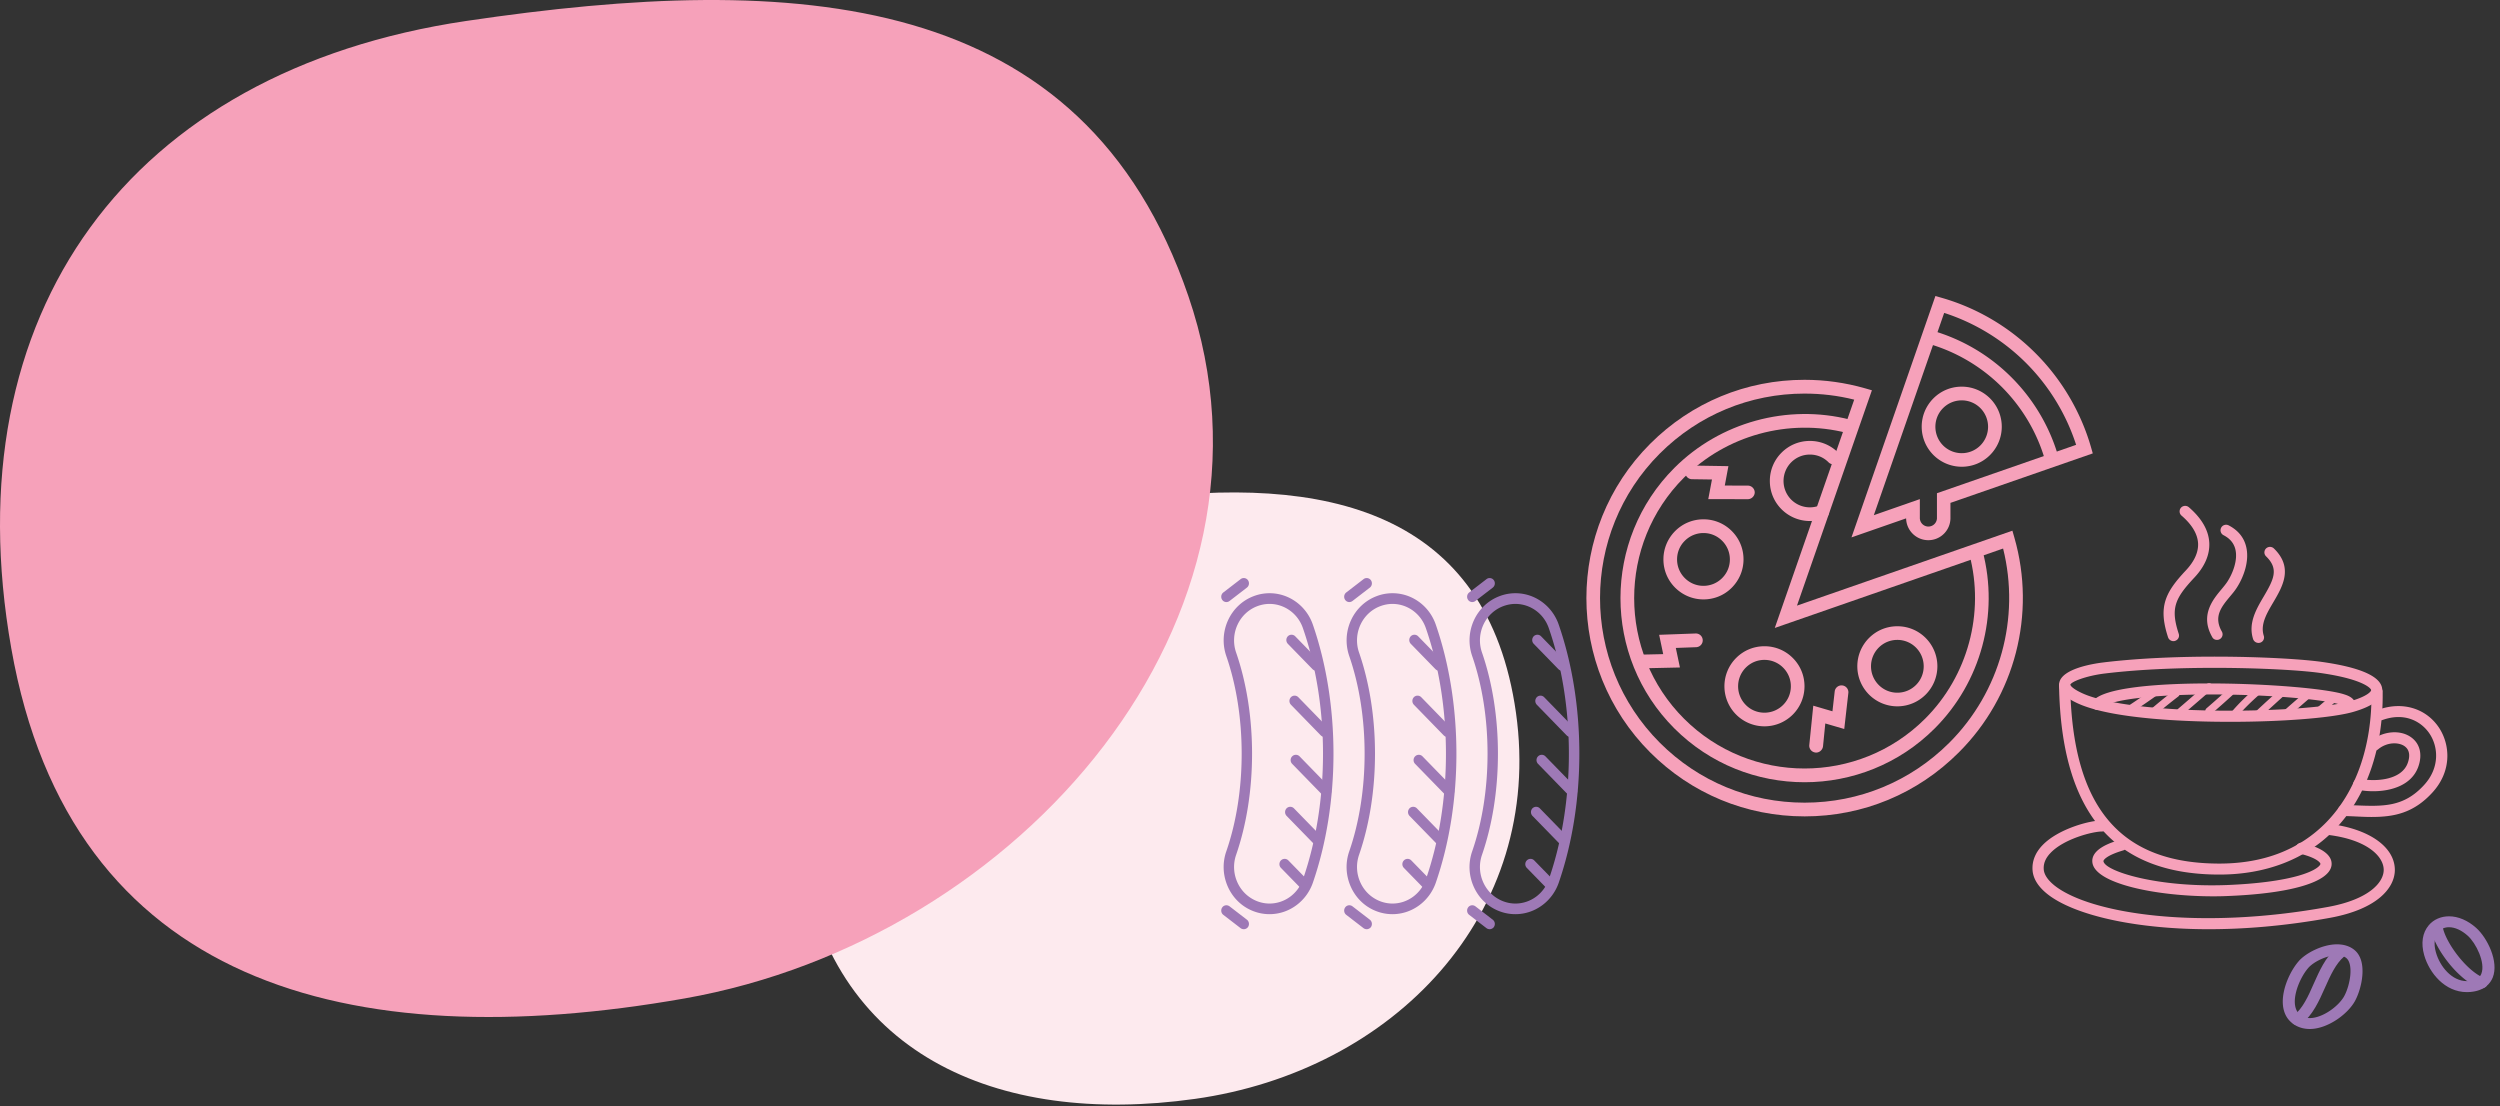 <svg fill="none" height="150" width="339" xmlns="http://www.w3.org/2000/svg"><rect width="100%" height="100%" fill="#333333" stroke="none"/><path d="M162.02 149.011c-26.98 3.79-49.62-6.2-53.45-33.48-3.83-27.28 17.43-43.88 44.42-47.67s48.74 1.53 52.58 28.81c3.83 27.28-16.57 48.55-43.55 52.34z" fill="#fdeaee"/><path d="M92.82 135.391c45.51-8.03 83.3-51.53 68.32-95.25-14.28-41.67-53.02-43.95-97.91-37.3C17.52 9.62-6.5 42.41 1.53 87.92c8.02 45.52 45.77 55.5 91.29 47.47z" fill="#f6a1ba"/><g fill="#9e79b6"><path d="M172.15 81.89c-.55 0-1.09.1-1.61.29-2.5.91-3.81 3.74-2.92 6.31 1.41 4.08 2.16 8.82 2.16 13.711 0 4.89-.75 9.63-2.16 13.71-.43 1.24-.36 2.59.19 3.78s1.52 2.09 2.73 2.54c.52.19 1.06.29 1.61.29 2.03 0 3.85-1.32 4.53-3.29 1.78-5.13 2.72-11.02 2.72-17.02s-.94-11.89-2.72-17.02c-.67-1.98-2.5-3.3-4.53-3.3zm0 42.071c-.71 0-1.41-.12-2.09-.37-1.57-.57-2.82-1.74-3.53-3.28s-.8-3.28-.24-4.88c1.36-3.93 2.08-8.5 2.08-13.23s-.72-9.3-2.08-13.23c-1.15-3.32.54-6.98 3.78-8.16a5.98 5.98 0 012.09-.37c2.63 0 4.98 1.71 5.86 4.25 1.83 5.28 2.8 11.34 2.8 17.51 0 6.17-.97 12.22-2.8 17.51-.89 2.54-3.24 4.25-5.87 4.25z"/><path d="M176.96 120.731c-.18 0-.36-.07-.5-.21l-2.76-2.83a.724.724 0 010-1.02.7.7 0 011 0l2.76 2.83c.27.28.27.74 0 1.02-.14.14-.32.21-.5.21zm1.76-6.03c-.18 0-.36-.07-.5-.21l-3.76-3.86a.743.743 0 010-1.02.7.7 0 011 0l3.76 3.86c.27.28.27.74 0 1.02-.14.14-.32.21-.5.21zm1.11-6.69c-.18 0-.36-.07-.5-.21l-4.11-4.22a.724.724 0 010-1.02.7.7 0 011 0l4.11 4.22c.27.28.27.74 0 1.02-.14.14-.32.21-.5.21zm-.23-8.081c-.18 0-.36-.07-.5-.21l-4.05-4.16a.743.743 0 010-1.02.7.7 0 011 0l4.05 4.16c.27.28.27.74 0 1.02-.14.14-.32.21-.5.21zm-1.12-8.98c-.18 0-.36-.07-.5-.21l-3.35-3.44a.743.743 0 010-1.02.7.7 0 011 0l3.35 3.44c.27.28.27.74 0 1.02-.14.14-.32.21-.5.21zm-12.18-9.31c-.21 0-.43-.1-.56-.29a.737.737 0 01.14-1.01l2.35-1.81c.31-.24.75-.18.99.14.23.32.17.77-.14 1.01l-2.35 1.81c-.13.1-.28.15-.43.15zm2.35 44.361a.73.73 0 01-.42-.14l-2.35-1.81c-.31-.24-.37-.69-.14-1.01s.67-.38.99-.14l2.35 1.81c.31.24.37.69.14 1.01a.72.72 0 01-.57.28zm20.17-44.111c-.55 0-1.09.1-1.61.29-2.5.91-3.81 3.74-2.92 6.31 1.41 4.08 2.16 8.82 2.16 13.711 0 4.89-.75 9.63-2.16 13.71-.43 1.24-.36 2.59.19 3.78s1.52 2.09 2.73 2.54c.52.19 1.06.29 1.61.29 2.03 0 3.85-1.32 4.53-3.29 1.78-5.13 2.72-11.02 2.72-17.02s-.94-11.89-2.72-17.02c-.67-1.98-2.5-3.3-4.53-3.3zm0 42.071c-.71 0-1.41-.12-2.09-.37-1.57-.57-2.82-1.74-3.53-3.28s-.8-3.28-.24-4.88c1.36-3.93 2.08-8.5 2.08-13.23s-.72-9.3-2.08-13.23c-1.15-3.32.54-6.98 3.78-8.16a5.98 5.98 0 012.09-.37c2.63 0 4.98 1.71 5.86 4.25 1.83 5.28 2.8 11.34 2.8 17.51 0 6.17-.97 12.22-2.8 17.51-.89 2.54-3.24 4.25-5.87 4.25z"/><path d="M193.63 120.731c-.18 0-.36-.07-.5-.21l-2.76-2.83a.724.724 0 010-1.02.7.7 0 011 0l2.76 2.83c.27.28.27.74 0 1.02-.14.14-.32.21-.5.21zm1.76-6.03c-.18 0-.36-.07-.5-.21l-3.76-3.86a.743.743 0 010-1.02.7.7 0 011 0l3.76 3.86c.27.28.27.74 0 1.02-.14.14-.32.21-.5.21zm1.11-6.69c-.18 0-.36-.07-.5-.21l-4.11-4.22a.724.724 0 010-1.02.7.7 0 011 0l4.11 4.22c.27.28.27.74 0 1.02-.14.14-.32.21-.5.21zm-.23-8.081c-.18 0-.36-.07-.5-.21l-4.05-4.16a.743.743 0 010-1.02.7.7 0 011 0l4.05 4.16c.27.28.27.74 0 1.02-.14.14-.32.21-.5.21zm-1.12-8.98c-.18 0-.36-.07-.5-.21l-3.35-3.44a.743.743 0 010-1.02.7.7 0 011 0l3.35 3.44c.27.28.27.74 0 1.02-.14.14-.32.21-.5.21zm-12.18-9.31c-.21 0-.43-.1-.56-.29a.737.737 0 01.14-1.01l2.35-1.81c.31-.24.75-.18.99.14.23.32.17.77-.14 1.01l-2.35 1.81c-.13.1-.28.15-.43.15zm2.35 44.361a.73.73 0 01-.42-.14l-2.35-1.81c-.31-.24-.37-.69-.14-1.01s.67-.38.99-.14l2.35 1.81c.31.24.37.69.14 1.01-.14.18-.36.28-.57.28zm20.17-44.111c-.55 0-1.09.1-1.61.29-2.5.91-3.81 3.74-2.92 6.31 1.41 4.08 2.16 8.82 2.16 13.711 0 4.89-.75 9.63-2.16 13.71-.43 1.24-.36 2.59.19 3.78s1.52 2.09 2.73 2.54c.52.19 1.06.29 1.61.29 2.03 0 3.85-1.32 4.53-3.29 1.78-5.13 2.72-11.02 2.72-17.02s-.94-11.89-2.72-17.02c-.67-1.98-2.5-3.3-4.53-3.3zm0 42.071c-.71 0-1.41-.12-2.09-.37-1.57-.57-2.82-1.74-3.53-3.28s-.8-3.28-.24-4.88c1.36-3.93 2.08-8.5 2.08-13.23s-.72-9.3-2.08-13.23c-1.15-3.32.54-6.98 3.78-8.16a5.98 5.98 0 012.09-.37c2.63 0 4.98 1.71 5.86 4.25 1.83 5.28 2.8 11.34 2.8 17.51 0 6.17-.97 12.22-2.8 17.51-.89 2.54-3.24 4.25-5.87 4.25z"/><path d="M210.3 120.731c-.18 0-.36-.07-.5-.21l-2.76-2.83a.724.724 0 010-1.02.7.7 0 011 0l2.76 2.83c.27.28.27.74 0 1.02-.14.14-.32.21-.5.21zm1.76-6.03c-.18 0-.36-.07-.5-.21l-3.76-3.86a.743.743 0 010-1.02.7.7 0 011 0l3.76 3.86c.27.28.27.74 0 1.02-.14.14-.32.21-.5.21zm1.11-6.69c-.18 0-.36-.07-.5-.21l-4.11-4.22a.724.724 0 010-1.02.7.7 0 011 0l4.11 4.22c.27.28.27.74 0 1.02-.14.14-.32.21-.5.21zm-.23-8.081c-.18 0-.36-.07-.5-.21l-4.05-4.16a.743.743 0 010-1.02.7.7 0 011 0l4.05 4.16c.27.28.27.74 0 1.02-.14.14-.32.21-.5.21zm-1.12-8.98c-.18 0-.36-.07-.5-.21l-3.35-3.44a.743.743 0 010-1.02.7.7 0 011 0l3.35 3.44c.27.28.27.74 0 1.02-.14.14-.32.21-.5.21zm-12.18-9.31c-.21 0-.43-.1-.56-.29a.737.737 0 01.14-1.01l2.35-1.81c.31-.24.75-.18.99.14.23.32.17.77-.14 1.01l-2.35 1.81c-.13.1-.28.15-.43.15zm2.35 44.361a.73.73 0 01-.42-.14l-2.35-1.81c-.31-.24-.37-.69-.14-1.01s.67-.38.99-.14l2.35 1.81c.31.24.37.69.14 1.01-.14.18-.36.28-.57.28z"/></g><g fill="#f6a1ba"><path d="M244.7 106.071c-6.4 0-12.79-2.43-17.66-7.3-9.74-9.74-9.74-25.58 0-35.32 6.2-6.2 15.33-8.71 23.83-6.55.5.13.8.63.67 1.13s-.63.8-1.13.67c-7.87-2-16.33.32-22.06 6.06-9.01 9.01-9.01 23.68 0 32.69 9.01 9.01 23.68 9.01 32.7 0 5.79-5.79 8.09-14.31 6.01-22.23-.13-.5.17-1 .66-1.13s1 .17 1.13.66c2.25 8.56-.24 17.76-6.5 24.02-4.85 4.86-11.25 7.3-17.65 7.3z"/><path d="M244.7 53.37c-7.41 0-14.38 2.89-19.62 8.12-10.82 10.82-10.82 28.41 0 39.231 5.24 5.24 12.21 8.12 19.62 8.12s14.38-2.89 19.62-8.12c6.9-6.9 9.65-16.91 7.3-26.34l-30.96 10.77 10.77-30.96c-2.2-.55-4.46-.82-6.73-.82zm0 57.331c-7.91 0-15.34-3.08-20.93-8.67-11.54-11.54-11.54-30.32 0-41.86 5.59-5.59 13.02-8.67 20.93-8.67 2.77 0 5.53.39 8.19 1.15l.94.27-10.16 29.2 29.21-10.16.27.94c2.97 10.35.09 21.51-7.52 29.11-5.59 5.61-13.02 8.69-20.93 8.69z"/><path d="M257.281 86.77c-.95 0-1.85.37-2.53 1.05a3.591 3.591 0 000 5.06c.68.68 1.57 1.05 2.53 1.05.95 0 1.85-.37 2.53-1.05 1.39-1.39 1.39-3.66 0-5.06a3.556 3.556 0 00-2.53-1.05zm0 9.01a5.432 5.432 0 01-3.84-9.27c1.03-1.03 2.39-1.59 3.84-1.59s2.81.56 3.84 1.59a5.432 5.432 0 01-3.84 9.27zm-18.021-6.3c-.96 0-1.85.37-2.53 1.05a3.591 3.591 0 000 5.06c.67.68 1.57 1.05 2.53 1.05.95 0 1.85-.37 2.53-1.05s1.05-1.57 1.05-2.53c0-.95-.37-1.85-1.05-2.53s-1.58-1.05-2.53-1.05zm0 9.01a5.432 5.432 0 01-3.84-9.27c1.03-1.03 2.39-1.59 3.84-1.59s2.81.56 3.84 1.59 1.59 2.39 1.59 3.84a5.427 5.427 0 01-5.43 5.43zm-8.269-26.21c-.95 0-1.85.37-2.53 1.05-.68.67-1.05 1.57-1.05 2.53 0 .95.37 1.85 1.05 2.53s1.57 1.05 2.53 1.05c.95 0 1.85-.37 2.53-1.05s1.05-1.57 1.05-2.53c0-.95-.37-1.85-1.05-2.53s-1.57-1.05-2.53-1.05zm0 9c-1.45 0-2.81-.57-3.84-1.59-1.03-1.03-1.59-2.39-1.59-3.84s.57-2.81 1.59-3.84c1.03-1.03 2.39-1.59 3.84-1.59s2.81.56 3.84 1.59 1.59 2.39 1.59 3.84-.57 2.81-1.59 3.84-2.39 1.59-3.84 1.59zm14.429-10.63c-1.41 0-2.8-.55-3.84-1.59-1.03-1.03-1.59-2.39-1.59-3.84s.56-2.81 1.59-3.84 2.39-1.59 3.84-1.59 2.81.56 3.84 1.59c.36.36.36.95 0 1.31s-.95.36-1.31 0c-.67-.68-1.57-1.05-2.53-1.05s-1.85.37-2.53 1.05a3.591 3.591 0 000 5.06 3.585 3.585 0 003.86.79c.48-.19 1.02.04 1.21.52s-.04 1.02-.52 1.21c-.65.25-1.34.38-2.02.38zm.84 31.401c-.03 0-.06 0-.09-.01a.931.931 0 01-.83-1.02l.54-5.33 2.6.76.31-2.73a.932.932 0 011.85.21l-.56 4.92-2.57-.75-.31 3.11c-.07.48-.47.84-.94.84zm-9.259-34.361l-5.36-.01.5-2.66-2.75-.04a.926.926 0 01.02-1.85h.01l4.95.08-.49 2.63 3.13.01c.51 0 .93.42.93.93-.01.49-.43.91-.94.91zM222.42 90.63a.93.93 0 01-.02-1.86l3.13-.07-.55-2.62 4.95-.18c.52-.01.94.38.96.9.02.51-.38.94-.9.96l-2.75.1.56 2.65-5.36.12h-.02zm55.79-27.53a.93.93 0 01-.89-.67c-1.07-3.74-3.1-7.18-5.87-9.95a23.177 23.177 0 00-9.88-5.85.922.922 0 01-.63-1.15c.14-.49.66-.78 1.15-.63a24.95 24.95 0 0110.67 6.32c2.99 2.99 5.19 6.71 6.35 10.75a.928.928 0 01-.64 1.15c-.09.02-.17.03-.26.03z"/><path d="M266.01 54.29c-.95 0-1.85.37-2.53 1.05-1.39 1.39-1.39 3.66 0 5.06a3.58 3.58 0 002.53 1.05c.95 0 1.85-.37 2.53-1.05a3.591 3.591 0 000-5.06 3.556 3.556 0 00-2.53-1.05zm0 9a5.432 5.432 0 01-3.84-9.27c1.03-1.03 2.39-1.59 3.84-1.59s2.81.57 3.84 1.59a5.432 5.432 0 010 7.68 5.385 5.385 0 01-3.84 1.59z"/><path d="M260.331 67.68v2.56a1.16 1.16 0 002.32 0v-3.36l18.87-6.56c-1.34-4.16-3.68-7.99-6.79-11.1s-6.94-5.45-11.1-6.79l-9.54 27.43zm1.15 5.57c-1.64 0-2.98-1.32-3.01-2.96l-7.41 2.58 11.38-32.73.84.24c4.79 1.37 9.2 3.97 12.74 7.52 3.54 3.54 6.14 7.95 7.52 12.74l.24.84-19.3 6.71v2.04a3 3 0 01-3 3.02zm39.468 45.341c6.27 0 11.62-2.05 15.47-5.93 4.42-4.44 6.78-11.14 6.67-18.86a.758.758 0 00-.77-.74c-.42.01-.75.35-.75.76.11 7.31-2.11 13.63-6.23 17.79-3.62 3.64-8.46 5.49-14.39 5.49-13.5 0-19.93-7.66-20.23-24.1a.771.771 0 00-.77-.74c-.42.01-.75.35-.74.76.31 17.2 7.42 25.57 21.74 25.57zm-6.23-31.651c.08 0 .16-.01.23-.04.4-.13.62-.55.49-.95-1.13-3.45-.54-4.79 2.1-7.61 1.44-1.53 2.12-3.13 2.04-4.75-.09-1.68-1.02-3.3-2.77-4.81a.768.768 0 00-1.07.07c-.27.31-.24.79.07 1.06 1.43 1.23 2.18 2.5 2.25 3.76.06 1.2-.49 2.42-1.63 3.65-2.84 3.02-3.8 4.95-2.44 9.1.11.32.41.52.73.52z"/><path d="M300.25 90.56c6.42 0 11.9.35 14.27.68 5.73.8 6.98 2.05 7.01 2.34.01.14-.43.81-2.8 1.5-2.62.76-9.37 1.29-16.43 1.29-9.31 0-16.78-.89-19.97-2.38-1.51-.7-1.6-1.13-1.6-1.13.12-.44 2.22-1.23 4.65-1.53 5.24-.64 10.98-.77 14.87-.77zm2.05 7.32c7.3 0 14.07-.54 16.85-1.36 2.67-.78 3.98-1.81 3.88-3.06-.13-1.72-2.92-2.97-8.3-3.72-2.42-.34-7.98-.7-14.48-.7-3.93 0-9.74.14-15.06.79-1.32.16-5.65.84-5.96 2.8-.21 1.31 1.3 2.18 2.45 2.72 4.88 2.29 16.04 2.53 20.62 2.53zm19.28 12.901c2.99 0 5.68-.49 8.26-3.32 2.71-2.97 2.38-6.57.86-8.83-1.76-2.6-4.95-3.55-8.14-2.41-.39.14-.601.57-.461.96s.58.59.97.45c3.04-1.09 5.281.23 6.361 1.83 1.2 1.77 1.44 4.62-.72 6.98-2.77 3.03-5.56 2.92-9.43 2.76-.48-.02-.96-.04-1.47-.05-.42 0-.77.31-.78.73-.01.41.32.76.74.77.5.01.979.03 1.449.05.82.04 1.601.08 2.361.08zM300.629 86.77c.13 0 .25-.03.37-.1.36-.2.49-.66.29-1.02-1.17-2.05-.05-3.38 1.12-4.79.32-.38.62-.74.86-1.11.97-1.47 1.81-3.73 1.29-5.7-.32-1.23-1.12-2.17-2.35-2.81-.37-.19-.83-.05-1.02.32s-.05.82.32 1.01c.85.44 1.37 1.04 1.59 1.85.4 1.49-.34 3.35-1.09 4.49-.2.3-.47.63-.76.98-1.18 1.41-2.95 3.53-1.28 6.48.13.27.39.4.66.4zm-1.129 39.231c4.51 0 10.05-.38 16.43-1.54 6.6-1.2 8.88-4.2 8.81-6.61-.09-3.06-3.54-5.46-8.8-6.12a.769.769 0 00-.85.65c-.05.41.24.79.66.84 5.09.63 7.42 2.8 7.48 4.67.05 1.7-1.91 4.06-7.57 5.09-17.53 3.2-32.15.92-37.01-2.86-.66-.52-1.47-1.33-1.52-2.26-.05-.78.25-1.5.92-2.2 1.82-1.92 5.72-2.91 6.98-2.91.42 0 .76-.34.76-.75s-.34-.75-.76-.75c-1.7 0-5.98 1.16-8.09 3.38-.95 1-1.4 2.12-1.33 3.32s.78 2.32 2.1 3.35c2.7 2.09 7.96 3.67 14.43 4.33 1.98.21 4.45.37 7.36.37zm6.749-38.821a.741.741 0 00.72-.97c-.49-1.53.39-3.01 1.31-4.57 1.22-2.08 2.75-4.66.06-7.27a.767.767 0 00-1.07.01c-.29.3-.29.77.01 1.06 1.75 1.7 1.06 3.1-.31 5.43-1 1.7-2.14 3.62-1.45 5.79.11.32.41.52.73.52z"/><path d="M300.12 121.541c.64 0 1.28-.01 1.91-.04 8.61-.33 13.89-1.89 14.13-4.2.09-.9-.5-2.15-3.88-2.99a.754.754 0 10-.37 1.46c2.31.57 2.75 1.24 2.74 1.38-.02.21-.59.9-2.92 1.58-2.36.68-5.73 1.12-9.77 1.28-9.45.36-16.51-1.87-16.73-3.22-.03-.17.4-.8 2.66-1.47.4-.12.63-.54.51-.94s-.55-.62-.94-.5c-1 .3-4.05 1.2-3.72 3.15.47 2.8 8.64 4.51 16.38 4.51zM284.419 96.27c.23 0 .45-.1.6-.3.12-.15.96-.95 6.01-1.43 9.95-.96 25.19.12 26.86 1.24.11.29.38.49.71.49.42 0 .76-.34.76-.75 0-.87-1.04-1.22-1.44-1.35-4.64-1.55-31.33-2.73-34.11.89-.25.33-.19.8.14 1.05.15.11.31.16.47.16z"/><path d="M288.57 96.83c.09 0 .19-.03.28-.08a89.11 89.11 0 004.02-2.75.49.49 0 00.11-.7.498.498 0 00-.7-.11c-1.42 1.01-2.72 1.9-3.98 2.72a.5.5 0 00.27.92zm3.51.14c.12 0 .24-.04.33-.12.89-.77 1.86-1.56 2.96-2.4.22-.17.26-.48.09-.7s-.49-.26-.71-.09c-1.12.86-2.1 1.66-3.01 2.44-.21.18-.23.5-.05.71.11.1.25.16.39.16zm3.61.01c.12 0 .23-.04.33-.12 1.06-.9 2.11-1.81 3.16-2.72l.7-.61c.21-.18.23-.5.05-.71s-.5-.23-.71-.05l-.7.61c-1.05.91-2.09 1.82-3.15 2.72-.21.18-.24.5-.05.71.08.11.22.17.37.17zm3.84-.06c.12 0 .23-.04.33-.12 1.02-.87 2.11-1.84 3.44-3.06.2-.19.22-.5.03-.71a.505.505 0 00-.71-.03c-1.32 1.21-2.41 2.18-3.41 3.04-.21.18-.23.5-.05.71.08.11.22.17.37.17zm3.58.28c.14 0 .28-.06.38-.17.88-1 1.89-2 3.19-3.12.21-.18.23-.5.05-.71s-.5-.23-.71-.05c-1.33 1.16-2.38 2.18-3.28 3.22-.18.21-.16.52.05.71.08.08.2.12.32.12zm3.179.08c.12 0 .25-.05.34-.13 1.08-1 2.17-1.99 3.26-2.98.21-.19.22-.5.03-.71s-.51-.22-.71-.03c-1.1.99-2.19 1.98-3.27 2.99-.2.19-.22.5-.03.71.11.1.25.15.38.15zm3.711-.01c.12 0 .239-.04.329-.12 1.04-.9 2.07-1.8 3.11-2.7a.504.504 0 00-.659-.76c-1.04.9-2.081 1.8-3.111 2.71-.21.18-.229.5-.049.71.1.1.24.16.38.16zm4.27-.2c.12 0 .23-.04.33-.12.8-.68 1.6-1.36 2.4-2.03.21-.18.24-.49.06-.71a.506.506 0 00-.71-.06c-.8.68-1.61 1.36-2.41 2.04-.21.18-.23.5-.05.71.1.11.24.17.38.17zm7.539 10.221c2.44 0 5.21-.81 6.11-3.32.6-1.67.22-3.18-1.02-4.03-1.49-1.03-3.81-.8-5.41.52-.32.27-.36.74-.09 1.06s.75.36 1.07.09c1.19-.99 2.75-1 3.57-.44.84.58.71 1.57.45 2.29-.84 2.36-4.42 2.57-6.48 2.14a.77.77 0 00-.9.58c-.09.41.18.8.59.89.63.15 1.36.22 2.11.22z"/></g><g fill="#9e79b6"><path d="M332.09 125.731c-.59 0-1.09.22-1.44.62-.54.63-.67 1.65-.34 2.79.55 1.94 2.17 3.9 4.2 3.9.1 0 .2 0 .3-.01 1.17-.1 1.51-.62 1.66-.99.59-1.48-.72-4.16-1.86-5.17-.82-.73-1.71-1.14-2.52-1.14zm2.42 8.8c-2.99 0-5.1-2.6-5.79-5.01-.46-1.61-.24-3.06.63-4.07.66-.77 1.64-1.2 2.74-1.2 1.24 0 2.55.56 3.68 1.57 1.51 1.35 3.1 4.57 2.25 6.72-.32.8-1.1 1.8-3.04 1.97-.16.01-.31.02-.47.02z"/><path d="M336.5 134.021a.96.96 0 01-.33-.06c-2.95-1.16-6.14-5.49-6.58-8.1-.07-.4.24-.78.69-.84s.87.22.94.62c.36 2.13 3.25 6.04 5.6 6.96.42.16.61.6.43.97-.13.29-.43.45-.75.45zm-19.59-4.49c-1.42 0-3.19.9-3.9 1.71-1.32 1.51-2.74 5.09-1.09 6.39.36.28.78.42 1.29.42 1.73 0 3.93-1.61 4.68-3 .8-1.49 1.27-4.29.28-5.13-.31-.26-.73-.39-1.26-.39zm-3.7 10c-.91 0-1.7-.26-2.37-.78-2.56-2-.82-6.48.87-8.42.96-1.1 3.22-2.28 5.19-2.28.95 0 1.78.27 2.39.79 1.82 1.54.95 5.22.07 6.85-.97 1.82-3.74 3.84-6.15 3.84z"/><path d="M311.54 139.021c-.23 0-.46-.09-.62-.25-.3-.31-.27-.77.08-1.04 1.26-.99 1.99-2.63 2.75-4.36.77-1.73 1.56-3.51 2.97-4.74.33-.28.85-.27 1.16.02s.31.76-.02 1.05c-1.16 1.01-1.85 2.57-2.59 4.22-.81 1.82-1.64 3.7-3.2 4.93-.15.11-.34.17-.53.17z"/></g></svg>